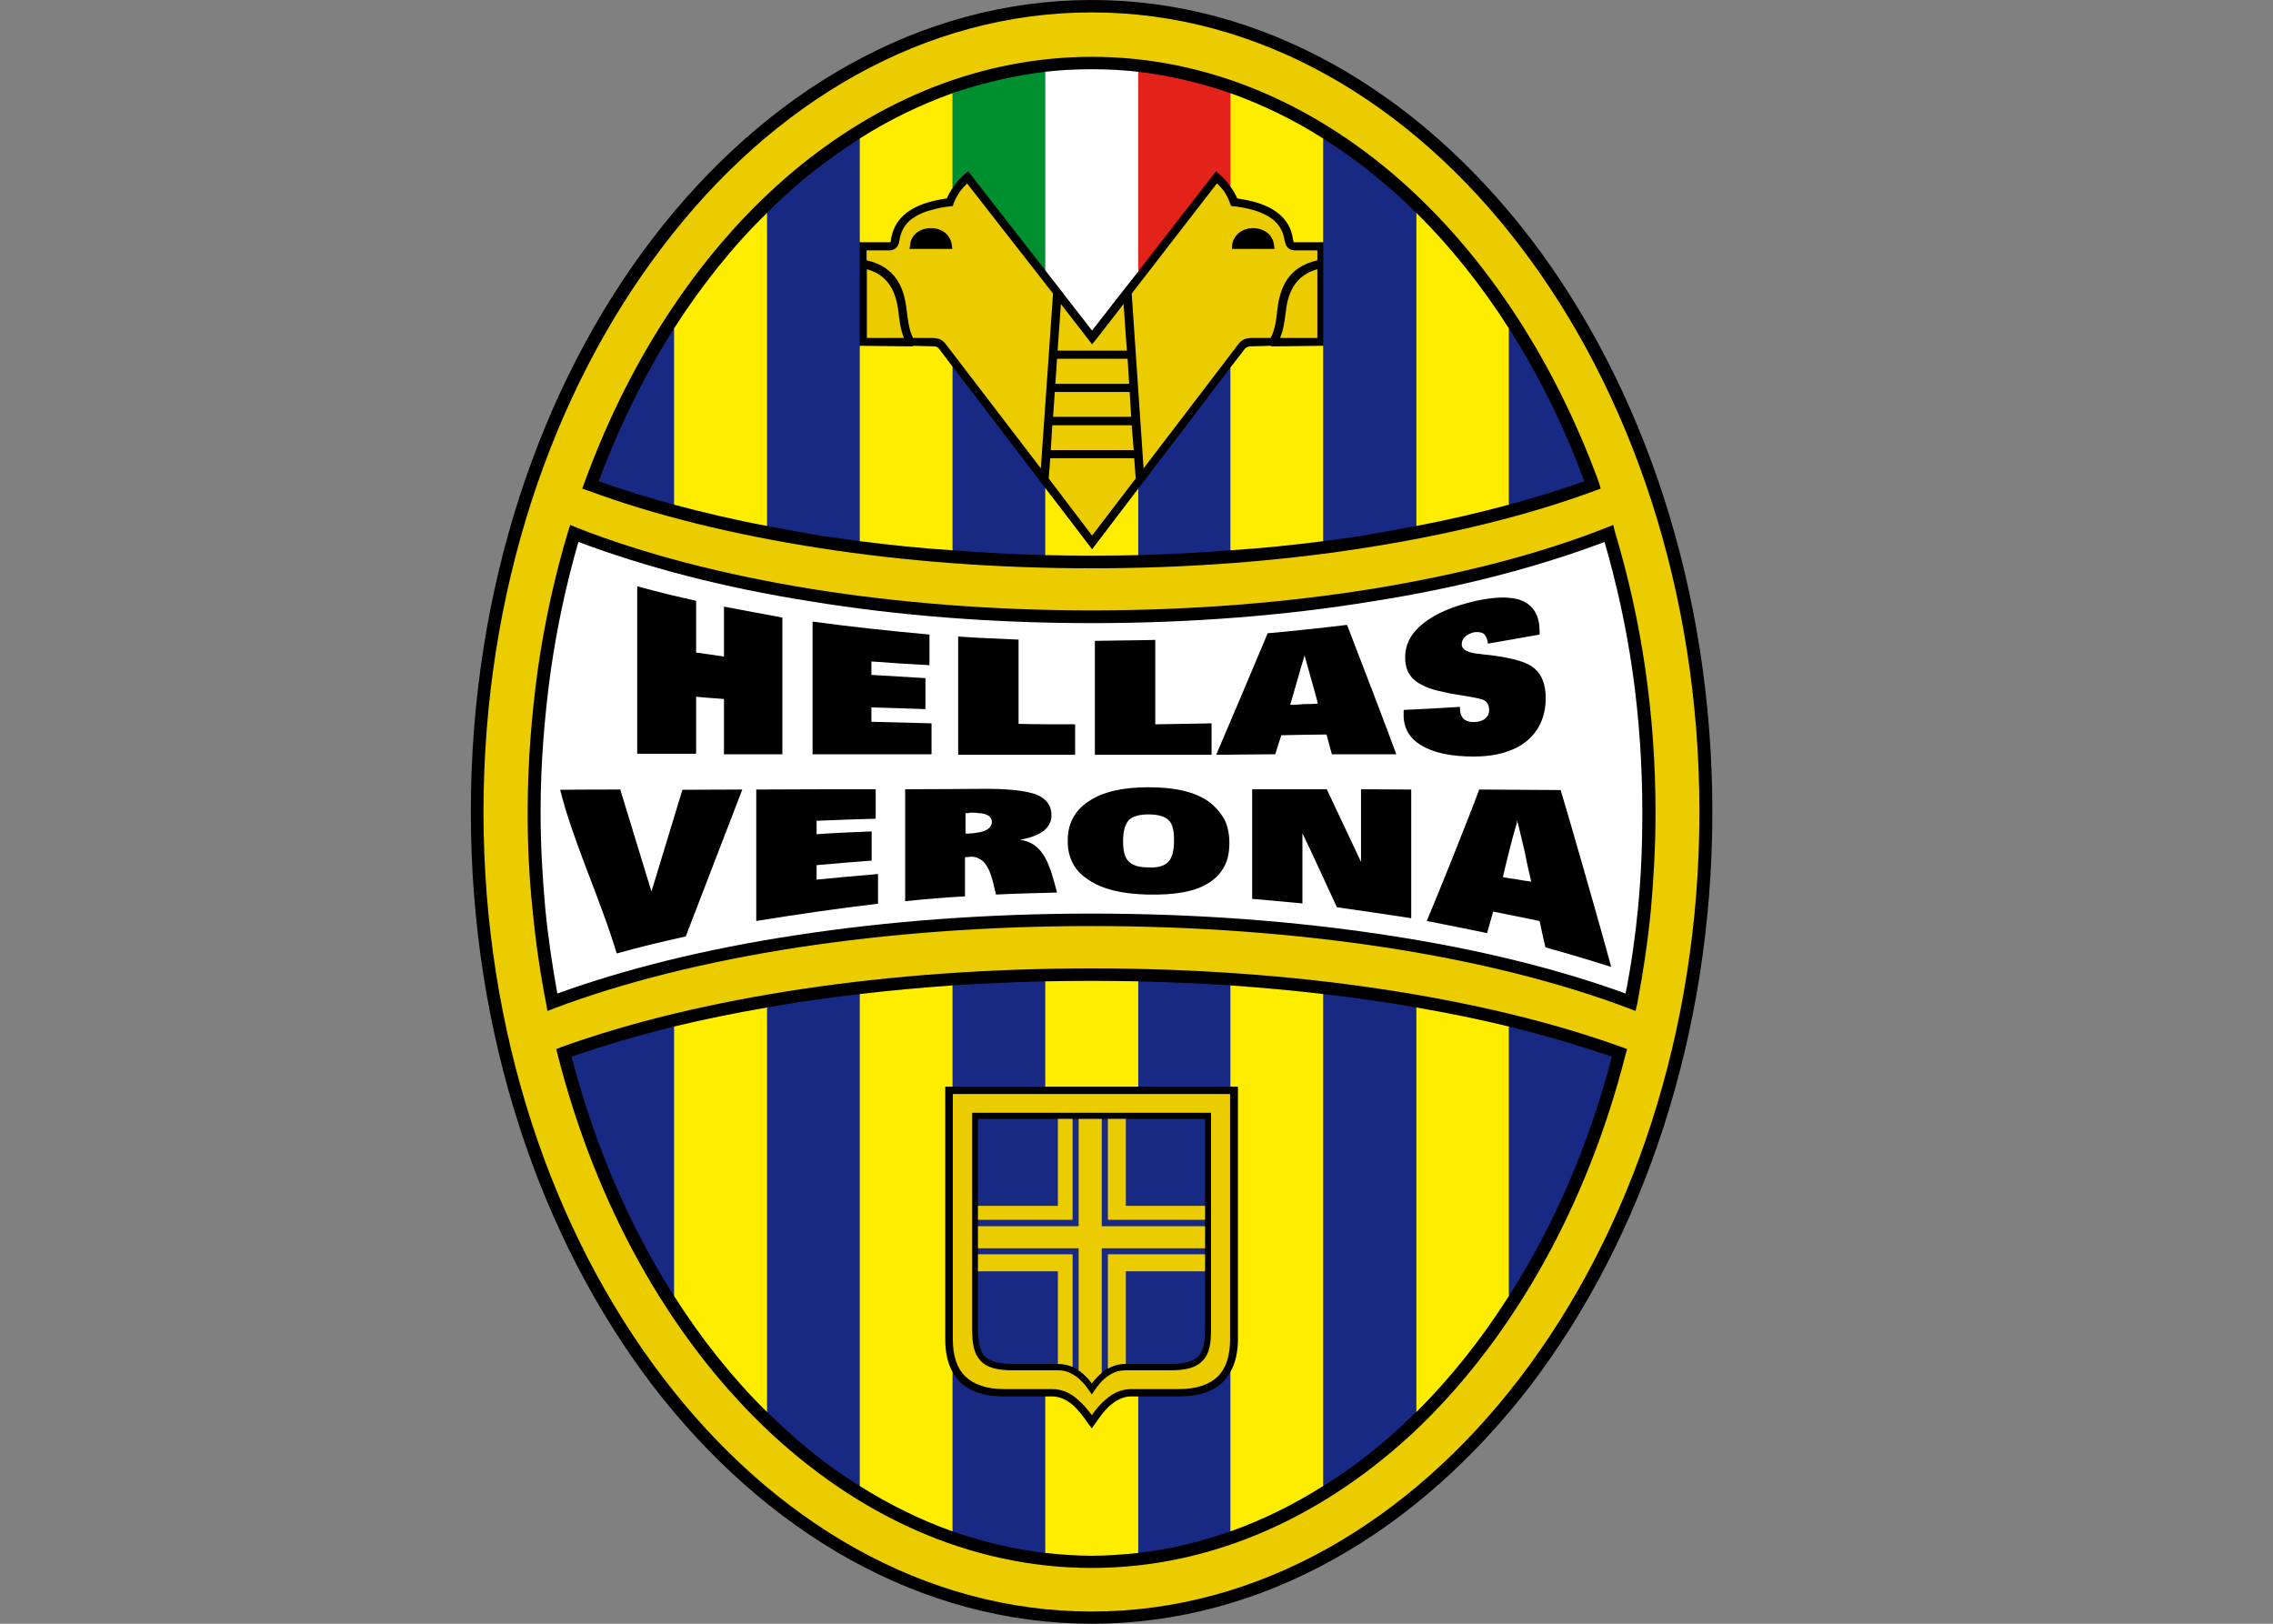 <?xml version="1.0" encoding="UTF-8"?>
<svg xmlns="http://www.w3.org/2000/svg" xmlns:xlink="http://www.w3.org/1999/xlink" width="35pt" height="25pt" viewBox="0 0 35 25" version="1.1">
<rect x="0" y="0" width="35" height="25" fill="#808080" stroke="none"/>
<g id="surface1">
<path style=" stroke:none;fill-rule:evenodd;fill:rgb(0%,0%,0%);fill-opacity:1;" d="M 16.812 0 C 19.445 0 21.836 1.41 23.574 3.68 C 25.297 5.941 26.367 9.066 26.367 12.5 C 26.367 15.938 25.297 19.055 23.574 21.324 C 21.836 23.59 19.445 25 16.812 25 C 14.172 25 11.777 23.59 10.043 21.324 C 8.316 19.055 7.25 15.938 7.25 12.5 C 7.25 9.066 8.316 5.941 10.043 3.68 C 11.777 1.41 14.172 0 16.812 0 Z M 16.812 0 "/>
<path style=" stroke:none;fill-rule:evenodd;fill:rgb(91.765%,80%,0%);fill-opacity:1;" d="M 16.812 0.191 C 14.238 0.191 11.898 1.566 10.207 3.793 C 8.504 6.023 7.445 9.102 7.445 12.5 C 7.445 15.895 8.504 18.977 10.207 21.207 C 11.898 23.43 14.238 24.812 16.812 24.812 C 19.375 24.812 21.715 23.43 23.41 21.207 C 25.113 18.977 26.168 15.895 26.168 12.5 C 26.168 9.102 25.113 6.023 23.41 3.793 C 21.715 1.566 19.375 0.191 16.812 0.191 Z M 16.812 0.191 "/>
<path style=" stroke:none;fill-rule:evenodd;fill:rgb(0%,0%,0%);fill-opacity:1;" d="M 16.812 0.875 C 18.496 0.875 20.074 1.523 21.41 2.645 C 22.785 3.801 23.902 5.465 24.621 7.43 L 24.648 7.523 L 24.559 7.555 C 23.535 7.934 22.316 8.234 20.977 8.441 C 19.688 8.641 18.281 8.75 16.812 8.75 C 15.34 8.75 13.93 8.641 12.637 8.441 C 11.297 8.234 10.082 7.934 9.059 7.555 L 8.965 7.523 L 9 7.43 C 9.715 5.465 10.832 3.801 12.207 2.645 C 13.543 1.523 15.125 0.875 16.812 0.875 Z M 16.812 0.875 "/>
<path style=" stroke:none;fill-rule:evenodd;fill:rgb(0%,0%,0%);fill-opacity:1;" d="M 24.84 8.082 L 24.867 8.188 C 25.07 8.867 25.23 9.57 25.336 10.309 C 25.438 11.02 25.492 11.754 25.492 12.512 C 25.492 13.012 25.465 13.504 25.422 13.992 C 25.375 14.488 25.301 14.973 25.211 15.453 L 25.184 15.566 L 25.074 15.523 C 24.031 15.129 22.758 14.805 21.324 14.586 C 19.938 14.375 18.41 14.258 16.812 14.258 C 15.203 14.258 13.676 14.375 12.293 14.586 C 10.863 14.805 9.582 15.129 8.539 15.523 L 8.43 15.566 L 8.41 15.453 C 8.316 14.973 8.246 14.488 8.199 13.992 C 8.148 13.504 8.125 13.012 8.125 12.512 C 8.125 11.754 8.184 11.02 8.281 10.309 C 8.387 9.57 8.543 8.867 8.746 8.188 L 8.781 8.082 L 8.883 8.125 C 9.906 8.527 11.137 8.848 12.508 9.07 C 13.832 9.281 15.285 9.398 16.812 9.398 C 18.332 9.398 19.785 9.281 21.105 9.07 C 22.48 8.848 23.715 8.527 24.734 8.125 Z M 24.84 8.082 "/>
<path style=" stroke:none;fill-rule:evenodd;fill:rgb(0%,0%,0%);fill-opacity:1;" d="M 25.055 16.152 L 25.031 16.234 C 24.441 18.559 23.316 20.551 21.863 21.961 C 20.438 23.328 18.688 24.141 16.812 24.141 C 14.926 24.141 13.18 23.328 11.758 21.961 C 10.297 20.551 9.176 18.559 8.586 16.234 L 8.566 16.152 L 8.645 16.121 C 9.695 15.742 10.961 15.434 12.379 15.223 C 13.742 15.02 15.242 14.91 16.812 14.91 C 18.375 14.91 19.875 15.02 21.234 15.223 C 22.652 15.434 23.922 15.742 24.969 16.121 Z M 25.055 16.152 "/>
<path style=" stroke:none;fill-rule:evenodd;fill:rgb(9.02%,16.078%,51.373%);fill-opacity:1;" d="M 23.234 7.77 C 23.645 7.66 24.031 7.539 24.395 7.41 C 24.082 6.559 23.691 5.77 23.234 5.055 Z M 23.234 7.77 "/>
<path style=" stroke:none;fill-rule:evenodd;fill:rgb(9.02%,16.078%,51.373%);fill-opacity:1;" d="M 20.375 8.332 C 20.574 8.309 20.758 8.277 20.949 8.254 C 21.238 8.203 21.523 8.152 21.809 8.098 L 21.809 3.277 C 21.637 3.105 21.461 2.945 21.277 2.793 C 20.992 2.551 20.688 2.332 20.375 2.133 Z M 20.375 8.332 "/>
<path style=" stroke:none;fill-rule:evenodd;fill:rgb(9.02%,16.078%,51.373%);fill-opacity:1;" d="M 10.379 5.055 C 9.926 5.77 9.535 6.559 9.219 7.41 C 9.582 7.539 9.969 7.66 10.379 7.77 Z M 10.379 5.055 "/>
<path style=" stroke:none;fill-rule:evenodd;fill:rgb(9.02%,16.078%,51.373%);fill-opacity:1;" d="M 13.238 2.133 C 12.93 2.332 12.625 2.551 12.336 2.793 C 12.156 2.945 11.98 3.105 11.812 3.277 L 11.812 8.098 C 12.09 8.152 12.375 8.203 12.672 8.254 C 12.855 8.277 13.047 8.309 13.238 8.332 Z M 13.238 2.133 "/>
<path style=" stroke:none;fill-rule:evenodd;fill:rgb(100%,92.941%,0%);fill-opacity:1;" d="M 21.809 8.098 C 22.305 8.004 22.785 7.891 23.234 7.77 L 23.234 5.055 C 22.812 4.395 22.332 3.793 21.809 3.277 Z M 21.809 8.098 "/>
<path style=" stroke:none;fill-rule:evenodd;fill:rgb(100%,92.941%,0%);fill-opacity:1;" d="M 11.812 3.277 C 11.281 3.793 10.805 4.395 10.379 5.055 L 10.379 7.77 C 10.832 7.891 11.309 8.004 11.812 8.098 Z M 11.812 3.277 "/>
<path style=" stroke:none;fill-rule:evenodd;fill:rgb(9.02%,16.078%,51.373%);fill-opacity:1;" d="M 17.527 7.523 L 17.527 8.547 C 18.008 8.535 18.484 8.508 18.945 8.473 L 18.945 5.66 C 18.473 6.285 18 6.902 17.527 7.523 Z M 17.527 7.523 "/>
<path style=" stroke:none;fill-rule:evenodd;fill:rgb(9.02%,16.078%,51.373%);fill-opacity:1;" d="M 14.668 5.645 L 14.668 8.473 C 15.133 8.508 15.609 8.535 16.094 8.547 L 16.094 7.512 C 15.621 6.891 15.145 6.266 14.668 5.645 Z M 14.668 5.645 "/>
<path style=" stroke:none;fill-rule:evenodd;fill:rgb(89.02%,13.333%,9.804%);fill-opacity:1;" d="M 18.68 2.695 L 18.723 2.637 L 18.773 2.68 C 18.844 2.738 18.895 2.801 18.945 2.871 L 18.945 1.434 C 18.488 1.277 18.016 1.164 17.527 1.105 L 17.527 4.18 C 17.91 3.684 18.297 3.188 18.68 2.695 Z M 18.68 2.695 "/>
<path style=" stroke:none;fill-rule:evenodd;fill:rgb(0%,56.078%,18.431%);fill-opacity:1;" d="M 14.684 2.871 C 14.73 2.801 14.789 2.738 14.855 2.68 L 14.91 2.637 L 14.953 2.695 C 15.332 3.184 15.715 3.672 16.094 4.16 L 16.094 1.105 C 15.609 1.164 15.129 1.277 14.668 1.434 L 14.668 2.895 C 14.672 2.887 14.68 2.879 14.684 2.871 Z M 14.684 2.871 "/>
<path style=" stroke:none;fill-rule:evenodd;fill:rgb(100%,92.941%,0%);fill-opacity:1;" d="M 19.051 3.055 C 19.262 3.086 19.453 3.137 19.602 3.227 C 19.766 3.328 19.879 3.469 19.91 3.688 C 19.914 3.711 19.918 3.723 19.922 3.73 C 19.926 3.73 19.93 3.73 19.941 3.73 L 20.375 3.73 L 20.375 2.133 C 19.922 1.844 19.445 1.613 18.945 1.434 L 18.945 2.871 C 18.988 2.93 19.023 2.988 19.051 3.055 Z M 19.051 3.055 "/>
<path style=" stroke:none;fill-rule:evenodd;fill:rgb(100%,92.941%,0%);fill-opacity:1;" d="M 19.688 5.332 L 19.574 5.332 L 19.574 5.324 L 19.281 5.332 C 19.254 5.332 19.23 5.332 19.215 5.34 C 19.199 5.344 19.184 5.355 19.172 5.367 C 19.094 5.469 19.02 5.562 18.945 5.66 L 18.945 8.473 C 19.438 8.441 19.914 8.391 20.375 8.332 L 20.375 5.324 Z M 19.688 5.332 "/>
<path style=" stroke:none;fill-rule:evenodd;fill:rgb(100%,92.941%,0%);fill-opacity:1;" d="M 13.707 3.73 C 13.715 3.723 13.719 3.711 13.719 3.688 C 13.754 3.469 13.867 3.328 14.031 3.227 C 14.18 3.137 14.367 3.086 14.578 3.055 C 14.605 3 14.633 2.945 14.668 2.895 L 14.668 1.434 C 14.172 1.613 13.691 1.844 13.238 2.133 L 13.238 3.73 L 13.691 3.73 C 13.699 3.73 13.707 3.73 13.707 3.73 Z M 13.707 3.73 "/>
<path style=" stroke:none;fill-rule:evenodd;fill:rgb(100%,92.941%,0%);fill-opacity:1;" d="M 14.457 5.367 C 14.441 5.355 14.43 5.344 14.422 5.34 C 14.398 5.332 14.379 5.332 14.348 5.332 L 14.059 5.324 L 14.059 5.332 L 13.945 5.332 L 13.238 5.324 L 13.238 8.332 C 13.699 8.391 14.18 8.441 14.668 8.473 L 14.668 5.645 C 14.598 5.555 14.527 5.461 14.457 5.367 Z M 14.457 5.367 "/>
<path style=" stroke:none;fill-rule:evenodd;fill:rgb(100%,92.941%,0%);fill-opacity:1;" d="M 16.816 8.457 C 16.578 8.141 16.336 7.828 16.094 7.512 L 16.094 8.547 C 16.328 8.551 16.57 8.555 16.812 8.555 C 17.051 8.555 17.289 8.551 17.527 8.547 L 17.527 7.523 C 17.289 7.836 17.051 8.148 16.816 8.457 Z M 16.816 8.457 "/>
<path style=" stroke:none;fill-rule:evenodd;fill:rgb(100%,100%,100%);fill-opacity:1;" d="M 16.816 5.09 C 17.051 4.785 17.289 4.48 17.527 4.18 L 17.527 1.105 C 17.289 1.078 17.051 1.066 16.812 1.066 C 16.57 1.066 16.328 1.078 16.094 1.105 L 16.094 4.16 C 16.336 4.469 16.574 4.781 16.816 5.09 Z M 16.816 5.09 "/>
<path style=" stroke:none;fill-rule:evenodd;fill:rgb(91.765%,80%,0%);fill-opacity:1;" d="M 16.277 5.523 L 16.25 5.91 C 16.625 5.91 17.008 5.91 17.387 5.91 L 17.363 5.523 C 16.996 5.523 16.641 5.523 16.277 5.523 Z M 16.277 5.523 "/>
<path style=" stroke:none;fill-rule:evenodd;fill:rgb(91.765%,80%,0%);fill-opacity:1;" d="M 16.203 6.547 L 16.18 6.93 C 16.605 6.93 17.031 6.93 17.457 6.93 L 17.426 6.547 C 17.023 6.547 16.613 6.547 16.203 6.547 Z M 16.203 6.547 "/>
<path style=" stroke:none;fill-rule:evenodd;fill:rgb(91.765%,80%,0%);fill-opacity:1;" d="M 17.352 5.398 L 17.301 4.68 L 16.871 5.234 L 16.816 5.301 L 16.336 4.68 L 16.285 5.398 Z M 17.352 5.398 "/>
<path style=" stroke:none;fill-rule:evenodd;fill:rgb(91.765%,80%,0%);fill-opacity:1;" d="M 16.242 6.035 L 16.215 6.418 L 17.418 6.418 L 17.395 6.035 Z M 16.242 6.035 "/>
<path style=" stroke:none;fill-rule:evenodd;fill:rgb(91.765%,80%,0%);fill-opacity:1;" d="M 16.816 8.246 L 17.488 7.367 L 17.465 7.055 L 16.172 7.055 L 16.148 7.367 Z M 16.816 8.246 "/>
<path style=" stroke:none;fill-rule:evenodd;fill:rgb(91.765%,80%,0%);fill-opacity:1;" d="M 13.918 5.203 C 13.867 5.074 13.848 4.93 13.832 4.785 C 13.797 4.512 13.691 4.238 13.348 4.145 L 13.348 5.203 Z M 13.918 5.203 "/>
<path style=" stroke:none;fill-rule:evenodd;fill:rgb(91.765%,80%,0%);fill-opacity:1;" d="M 19.711 5.203 C 19.766 5.074 19.781 4.93 19.801 4.785 C 19.832 4.512 19.941 4.238 20.285 4.145 L 20.285 5.203 Z M 19.711 5.203 "/>
<path style=" stroke:none;fill-rule:evenodd;fill:rgb(91.765%,80%,0%);fill-opacity:1;" d="M 14.789 2.938 C 14.746 3 14.711 3.062 14.684 3.133 L 14.672 3.172 L 14.633 3.176 C 14.527 3.188 14.43 3.207 14.336 3.234 C 14.246 3.258 14.164 3.293 14.098 3.332 C 13.961 3.41 13.875 3.531 13.848 3.707 C 13.84 3.758 13.824 3.793 13.797 3.816 C 13.77 3.844 13.73 3.855 13.691 3.855 L 13.344 3.855 L 13.344 4.008 C 13.805 4.113 13.922 4.441 13.961 4.773 C 13.98 4.926 13.996 5.078 14.059 5.203 L 14.348 5.203 C 14.395 5.203 14.43 5.211 14.465 5.219 C 14.504 5.238 14.535 5.262 14.562 5.297 L 16.027 7.211 L 16.215 4.52 L 14.891 2.824 C 14.855 2.859 14.82 2.902 14.789 2.938 Z M 14.004 3.832 L 14.016 3.77 C 14.016 3.699 14.059 3.629 14.117 3.582 C 14.172 3.539 14.25 3.512 14.336 3.512 C 14.422 3.512 14.492 3.539 14.551 3.582 C 14.609 3.629 14.648 3.699 14.656 3.77 L 14.664 3.832 Z M 14.004 3.832 "/>
<path style=" stroke:none;fill-rule:evenodd;fill:rgb(91.765%,80%,0%);fill-opacity:1;" d="M 19.941 3.855 C 19.895 3.855 19.863 3.844 19.832 3.816 C 19.809 3.793 19.793 3.758 19.781 3.707 C 19.758 3.531 19.664 3.41 19.531 3.332 C 19.461 3.293 19.387 3.258 19.297 3.234 C 19.207 3.207 19.105 3.188 19 3.176 L 18.957 3.172 L 18.941 3.133 C 18.918 3.062 18.883 3 18.844 2.938 C 18.812 2.902 18.781 2.859 18.738 2.824 L 17.426 4.52 L 17.609 7.211 L 19.07 5.297 C 19.094 5.262 19.129 5.238 19.168 5.219 C 19.199 5.211 19.238 5.203 19.281 5.203 L 19.566 5.203 C 19.633 5.078 19.652 4.926 19.668 4.773 C 19.707 4.441 19.824 4.113 20.285 4.008 L 20.285 3.855 Z M 18.969 3.832 L 18.973 3.77 C 18.98 3.699 19.023 3.629 19.082 3.582 C 19.137 3.539 19.215 3.512 19.297 3.512 C 19.375 3.512 19.453 3.539 19.512 3.582 C 19.574 3.629 19.609 3.699 19.617 3.77 L 19.625 3.832 Z M 18.969 3.832 "/>
<path style=" stroke:none;fill-rule:evenodd;fill:rgb(9.02%,16.078%,51.373%);fill-opacity:1;" d="M 10.379 19.953 L 10.379 15.805 C 9.812 15.945 9.281 16.102 8.801 16.27 C 9.156 17.633 9.695 18.883 10.379 19.953 Z M 10.379 19.953 "/>
<path style=" stroke:none;fill-rule:evenodd;fill:rgb(9.02%,16.078%,51.373%);fill-opacity:1;" d="M 11.812 15.512 L 11.812 21.742 C 11.836 21.762 11.867 21.793 11.898 21.82 C 12.316 22.23 12.762 22.586 13.238 22.879 L 13.238 15.305 C 12.961 15.336 12.68 15.375 12.41 15.414 C 12.207 15.441 12.004 15.477 11.812 15.512 Z M 11.812 15.512 "/>
<path style=" stroke:none;fill-rule:evenodd;fill:rgb(9.02%,16.078%,51.373%);fill-opacity:1;" d="M 23.234 15.805 L 23.234 19.953 C 23.922 18.883 24.465 17.633 24.82 16.27 C 24.332 16.102 23.805 15.945 23.234 15.805 Z M 23.234 15.805 "/>
<path style=" stroke:none;fill-rule:evenodd;fill:rgb(9.02%,16.078%,51.373%);fill-opacity:1;" d="M 20.375 15.305 L 20.375 22.879 C 20.852 22.586 21.305 22.23 21.723 21.82 C 21.75 21.793 21.777 21.762 21.809 21.742 L 21.809 15.512 C 21.609 15.477 21.41 15.441 21.203 15.414 C 20.934 15.375 20.66 15.336 20.375 15.305 Z M 20.375 15.305 "/>
<path style=" stroke:none;fill-rule:evenodd;fill:rgb(100%,92.941%,0%);fill-opacity:1;" d="M 23.234 15.805 C 22.785 15.695 22.305 15.598 21.809 15.512 L 21.809 21.742 C 22.332 21.219 22.812 20.621 23.234 19.953 Z M 23.234 15.805 "/>
<path style=" stroke:none;fill-rule:evenodd;fill:rgb(100%,92.941%,0%);fill-opacity:1;" d="M 11.812 15.512 C 11.312 15.598 10.836 15.695 10.379 15.805 L 10.379 19.953 C 10.805 20.621 11.281 21.219 11.812 21.742 Z M 11.812 15.512 "/>
<path style=" stroke:none;fill-rule:evenodd;fill:rgb(9.02%,16.078%,51.373%);fill-opacity:1;" d="M 18.945 16.73 L 18.945 15.172 C 18.484 15.141 18.008 15.121 17.527 15.109 L 17.527 16.73 Z M 18.945 16.73 "/>
<path style=" stroke:none;fill-rule:evenodd;fill:rgb(9.02%,16.078%,51.373%);fill-opacity:1;" d="M 18.828 21.281 C 18.68 21.422 18.461 21.5 18.156 21.5 L 17.527 21.5 L 17.527 23.91 C 18.016 23.855 18.488 23.738 18.945 23.578 L 18.945 21.125 C 18.914 21.18 18.875 21.234 18.828 21.281 Z M 18.828 21.281 "/>
<path style=" stroke:none;fill-rule:evenodd;fill:rgb(9.02%,16.078%,51.373%);fill-opacity:1;" d="M 16.094 16.73 L 16.094 15.109 C 15.609 15.121 15.133 15.141 14.668 15.172 L 14.668 16.73 Z M 16.094 16.73 "/>
<path style=" stroke:none;fill-rule:evenodd;fill:rgb(9.02%,16.078%,51.373%);fill-opacity:1;" d="M 15.461 21.5 C 15.152 21.5 14.934 21.422 14.785 21.281 C 14.738 21.234 14.703 21.18 14.668 21.125 L 14.668 23.578 C 15.129 23.738 15.609 23.855 16.094 23.91 L 16.094 21.5 Z M 15.461 21.5 "/>
<path style=" stroke:none;fill-rule:evenodd;fill:rgb(100%,92.941%,0%);fill-opacity:1;" d="M 18.945 15.172 L 18.945 16.73 L 19.062 16.73 L 19.062 20.621 C 19.062 20.816 19.023 20.988 18.945 21.125 L 18.945 23.578 C 19.445 23.402 19.922 23.164 20.375 22.879 L 20.375 15.305 C 19.914 15.25 19.438 15.207 18.945 15.172 Z M 18.945 15.172 "/>
<path style=" stroke:none;fill-rule:evenodd;fill:rgb(100%,92.941%,0%);fill-opacity:1;" d="M 17.527 16.73 L 17.527 15.109 C 17.289 15.105 17.051 15.102 16.812 15.102 C 16.57 15.102 16.328 15.105 16.094 15.109 L 16.094 16.73 Z M 17.527 16.73 "/>
<path style=" stroke:none;fill-rule:evenodd;fill:rgb(100%,92.941%,0%);fill-opacity:1;" d="M 17.418 21.5 C 17.297 21.5 17.195 21.555 17.105 21.629 C 17.008 21.711 16.93 21.82 16.859 21.926 L 16.812 21.992 L 16.762 21.926 C 16.688 21.82 16.609 21.711 16.516 21.629 C 16.426 21.555 16.32 21.5 16.199 21.5 L 16.094 21.5 L 16.094 23.91 C 16.328 23.934 16.57 23.953 16.812 23.953 C 17.051 23.953 17.289 23.934 17.527 23.91 L 17.527 21.5 Z M 17.418 21.5 "/>
<path style=" stroke:none;fill-rule:evenodd;fill:rgb(100%,92.941%,0%);fill-opacity:1;" d="M 14.555 20.621 L 14.555 16.73 L 14.668 16.73 L 14.668 15.172 C 14.18 15.207 13.699 15.25 13.238 15.305 L 13.238 22.879 C 13.691 23.164 14.172 23.402 14.668 23.578 L 14.668 21.125 C 14.59 20.984 14.555 20.816 14.555 20.621 Z M 14.555 20.621 "/>
<path style=" stroke:none;fill-rule:evenodd;fill:rgb(91.765%,80%,0%);fill-opacity:1;" d="M 18.941 20.621 C 18.941 20.867 18.883 21.062 18.75 21.195 C 18.625 21.316 18.426 21.387 18.156 21.387 L 17.418 21.387 C 17.27 21.387 17.137 21.449 17.031 21.543 C 16.945 21.613 16.875 21.699 16.812 21.789 C 16.746 21.699 16.672 21.613 16.59 21.543 C 16.484 21.449 16.355 21.387 16.199 21.387 L 15.461 21.387 C 15.188 21.387 14.996 21.316 14.867 21.195 C 14.73 21.062 14.672 20.867 14.672 20.621 L 14.672 16.844 L 18.941 16.844 Z M 14.969 17.133 L 14.969 20.457 C 14.969 20.684 14.996 20.84 15.094 20.945 C 15.188 21.055 15.348 21.098 15.605 21.098 L 16.297 21.098 C 16.398 21.098 16.484 21.133 16.562 21.188 C 16.641 21.242 16.715 21.324 16.77 21.41 L 16.812 21.469 L 16.852 21.41 C 16.91 21.324 16.977 21.242 17.059 21.188 C 17.133 21.133 17.223 21.098 17.328 21.098 L 18.016 21.098 C 18.27 21.098 18.426 21.055 18.523 20.945 C 18.625 20.84 18.648 20.684 18.648 20.457 L 18.648 17.133 Z M 14.969 17.133 "/>
<path style=" stroke:none;fill-rule:evenodd;fill:rgb(9.02%,16.078%,51.373%);fill-opacity:1;" d="M 18.555 17.227 L 15.059 17.227 L 15.059 20.457 C 15.059 20.656 15.086 20.793 15.16 20.879 C 15.238 20.961 15.371 21 15.605 21 L 16.297 21 C 16.418 21 16.527 21.039 16.617 21.105 C 16.688 21.156 16.758 21.223 16.812 21.301 C 16.867 21.223 16.93 21.156 17 21.105 C 17.094 21.039 17.199 21 17.328 21 L 18.016 21 C 18.242 21 18.375 20.961 18.457 20.879 C 18.531 20.793 18.555 20.656 18.555 20.457 Z M 18.555 17.227 "/>
<path style=" stroke:none;fill-rule:evenodd;fill:rgb(91.765%,80%,0%);fill-opacity:1;" d="M 15.059 19.312 L 15.059 19.574 L 16.289 19.574 L 16.289 21 L 16.297 21 C 16.379 21 16.449 21.02 16.516 21.047 L 16.516 19.312 Z M 15.059 19.312 "/>
<path style=" stroke:none;fill-rule:evenodd;fill:rgb(91.765%,80%,0%);fill-opacity:1;" d="M 16.516 18.781 L 16.516 17.227 L 16.289 17.227 L 16.289 18.566 L 15.059 18.566 L 15.059 18.781 Z M 16.516 18.781 "/>
<path style=" stroke:none;fill-rule:evenodd;fill:rgb(91.765%,80%,0%);fill-opacity:1;" d="M 16.965 18.879 L 16.965 17.227 L 16.609 17.227 L 16.609 18.879 L 15.059 18.879 L 15.059 19.219 L 16.609 19.219 L 16.609 21.102 C 16.613 21.102 16.617 21.105 16.617 21.105 C 16.688 21.156 16.758 21.223 16.812 21.301 C 16.852 21.242 16.91 21.184 16.965 21.137 L 16.965 19.219 L 18.555 19.219 L 18.555 18.879 Z M 16.965 18.879 "/>
<path style=" stroke:none;fill-rule:evenodd;fill:rgb(91.765%,80%,0%);fill-opacity:1;" d="M 17.059 19.312 L 17.059 21.074 C 17.137 21.027 17.227 21 17.328 21 L 17.336 21 L 17.336 19.574 L 18.555 19.574 L 18.555 19.312 Z M 17.059 19.312 "/>
<path style=" stroke:none;fill-rule:evenodd;fill:rgb(91.765%,80%,0%);fill-opacity:1;" d="M 17.336 18.566 L 17.336 17.227 L 17.059 17.227 L 17.059 18.781 L 18.555 18.781 L 18.555 18.566 Z M 17.336 18.566 "/>
<path style=" stroke:none;fill-rule:evenodd;fill:rgb(100%,100%,100%);fill-opacity:1;" d="M 24.707 8.344 C 23.695 8.727 22.484 9.047 21.137 9.258 C 19.801 9.477 18.34 9.594 16.812 9.594 C 15.277 9.594 13.812 9.477 12.477 9.258 C 11.133 9.047 9.926 8.727 8.906 8.344 C 8.723 8.98 8.578 9.645 8.48 10.332 C 8.383 11.039 8.324 11.766 8.324 12.512 C 8.324 13.008 8.352 13.492 8.395 13.973 C 8.438 14.426 8.504 14.863 8.582 15.297 C 9.617 14.922 10.863 14.609 12.262 14.398 C 13.656 14.184 15.195 14.066 16.812 14.066 C 18.426 14.066 19.957 14.184 21.352 14.398 C 22.75 14.609 24.004 14.922 25.031 15.297 C 25.117 14.863 25.18 14.426 25.223 13.973 C 25.27 13.492 25.289 13.008 25.289 12.512 C 25.289 11.766 25.238 11.039 25.137 10.332 C 25.039 9.645 24.891 8.98 24.707 8.344 Z M 24.707 8.344 "/>
<path style=" stroke:none;fill-rule:evenodd;fill:rgb(0%,0%,0%);fill-opacity:1;" d="M 20.957 13.27 C 20.867 13.078 20.516 12.332 20.43 12.152 C 20.312 12.152 19.547 12.152 19.281 12.152 C 19.281 12.43 19.281 13.555 19.281 13.84 C 19.539 13.859 19.793 13.887 20.055 13.91 C 20.055 13.73 20.055 13.012 20.055 12.832 C 20.062 12.848 20.074 12.863 20.082 12.887 C 20.164 13.051 20.496 13.773 20.586 13.969 C 20.969 14.023 21.352 14.078 21.73 14.137 C 21.73 13.809 21.73 12.484 21.73 12.156 C 21.473 12.156 21.219 12.152 20.957 12.152 C 20.957 12.336 20.957 13.086 20.957 13.27 Z M 20.957 13.27 "/>
<path style=" stroke:none;fill-rule:evenodd;fill:rgb(0%,0%,0%);fill-opacity:1;" d="M 14.344 11.137 C 14.035 11.129 13.727 11.121 13.418 11.113 C 13.418 11.039 13.418 10.965 13.418 10.891 C 13.699 10.898 13.973 10.91 14.25 10.918 C 14.25 10.758 14.25 10.598 14.25 10.441 C 13.973 10.426 13.699 10.406 13.418 10.391 C 13.418 10.324 13.418 10.25 13.418 10.184 C 13.719 10.207 14.016 10.227 14.312 10.242 C 14.312 10.086 14.312 9.926 14.312 9.77 C 13.711 9.715 13.109 9.652 12.512 9.57 C 12.512 9.914 12.512 11.273 12.512 11.613 C 13.125 11.613 13.73 11.613 14.344 11.613 C 14.344 11.535 14.344 11.219 14.344 11.137 Z M 14.344 11.137 "/>
<path style=" stroke:none;fill-rule:evenodd;fill:rgb(0%,0%,0%);fill-opacity:1;" d="M 19.73 11.32 C 19.844 11.316 20.312 11.309 20.426 11.309 C 20.453 11.406 20.48 11.512 20.508 11.613 C 20.836 11.613 21.172 11.613 21.5 11.613 C 21.375 11.266 20.867 9.941 20.742 9.621 C 20.523 9.648 20.305 9.672 20.082 9.695 C 19.895 9.715 19.707 9.734 19.52 9.75 C 19.387 10.07 18.859 11.316 18.727 11.621 C 19.027 11.621 19.332 11.613 19.637 11.613 C 19.664 11.52 19.699 11.414 19.73 11.32 Z M 20.082 10.113 C 20.082 10.102 20.086 10.094 20.086 10.086 C 20.121 10.211 20.262 10.707 20.293 10.832 C 20.227 10.84 20.156 10.84 20.082 10.84 C 20.012 10.848 19.938 10.852 19.867 10.852 C 19.906 10.727 20.043 10.23 20.082 10.113 Z M 20.082 10.113 "/>
<path style=" stroke:none;fill-rule:evenodd;fill:rgb(0%,0%,0%);fill-opacity:1;" d="M 24.031 12.164 C 23.809 12.16 22.973 12.16 22.777 12.156 C 22.645 12.52 22.105 13.867 21.969 14.18 C 22.281 14.242 22.59 14.301 22.898 14.367 C 22.93 14.258 22.961 14.148 22.992 14.035 C 23.113 14.059 23.59 14.156 23.707 14.18 C 23.734 14.316 23.766 14.449 23.797 14.586 C 24.133 14.68 24.473 14.781 24.809 14.887 C 24.68 14.398 24.16 12.586 24.031 12.164 Z M 23.359 13.539 C 23.281 13.527 23.211 13.52 23.141 13.504 C 23.172 13.363 23.211 13.219 23.246 13.074 C 23.281 12.938 23.316 12.801 23.359 12.66 C 23.359 12.648 23.359 12.641 23.359 12.625 C 23.402 12.781 23.434 12.938 23.473 13.094 C 23.504 13.25 23.539 13.414 23.578 13.574 C 23.5 13.562 23.43 13.555 23.359 13.539 Z M 23.359 13.539 "/>
<path style=" stroke:none;fill-rule:evenodd;fill:rgb(0%,0%,0%);fill-opacity:1;" d="M 10.719 10.727 C 10.855 10.742 11.004 10.75 11.148 10.762 C 11.148 10.906 11.148 11.469 11.148 11.613 C 11.449 11.613 11.75 11.613 12.047 11.613 C 12.047 11.258 12.047 9.855 12.047 9.508 C 11.75 9.453 11.449 9.398 11.148 9.34 C 11.148 9.473 11.148 9.98 11.148 10.109 C 11.004 10.086 10.855 10.066 10.719 10.047 C 10.719 9.914 10.719 9.383 10.719 9.25 C 10.414 9.184 10.113 9.109 9.812 9.027 C 9.812 9.457 9.812 11.176 9.812 11.605 C 10.113 11.605 10.414 11.605 10.719 11.605 C 10.719 11.465 10.719 10.875 10.719 10.727 Z M 10.719 10.727 "/>
<path style=" stroke:none;fill-rule:evenodd;fill:rgb(0%,0%,0%);fill-opacity:1;" d="M 18.656 11.621 C 18.656 11.539 18.656 11.219 18.656 11.137 C 18.363 11.145 18.078 11.145 17.789 11.152 C 17.789 10.93 17.789 10.07 17.789 9.852 C 17.754 9.852 17.719 9.855 17.684 9.855 C 17.41 9.859 17.133 9.863 16.859 9.867 C 16.859 10.16 16.859 11.328 16.859 11.621 C 17.133 11.621 18.332 11.621 18.656 11.621 Z M 18.656 11.621 "/>
<path style=" stroke:none;fill-rule:evenodd;fill:rgb(0%,0%,0%);fill-opacity:1;" d="M 16.555 11.621 C 16.555 11.539 16.555 11.23 16.555 11.152 C 16.262 11.152 15.973 11.152 15.684 11.145 C 15.684 10.93 15.684 10.066 15.684 9.848 C 15.477 9.84 15.273 9.828 15.066 9.82 C 14.965 9.812 14.859 9.809 14.754 9.801 C 14.754 10.102 14.754 11.316 14.754 11.621 C 14.859 11.621 16.059 11.621 16.555 11.621 Z M 16.555 11.621 "/>
<path style=" stroke:none;fill-rule:evenodd;fill:rgb(0%,0%,0%);fill-opacity:1;" d="M 23.359 11.508 C 23.41 11.484 23.457 11.449 23.504 11.414 C 23.703 11.25 23.801 11.023 23.801 10.75 C 23.801 10.547 23.746 10.391 23.629 10.293 C 23.566 10.238 23.473 10.195 23.359 10.164 C 23.246 10.133 23.121 10.109 22.969 10.09 C 22.926 10.082 22.867 10.082 22.801 10.07 C 22.605 10.055 22.508 10.004 22.508 9.922 C 22.508 9.875 22.523 9.84 22.559 9.805 C 22.594 9.77 22.641 9.75 22.699 9.734 C 22.766 9.727 22.816 9.734 22.852 9.762 C 22.883 9.793 22.906 9.84 22.91 9.91 C 23.055 9.883 23.59 9.793 23.707 9.77 C 23.707 9.754 23.707 9.734 23.707 9.715 C 23.707 9.492 23.621 9.336 23.457 9.258 C 23.426 9.242 23.391 9.23 23.359 9.223 C 23.195 9.184 22.992 9.195 22.734 9.25 C 22.387 9.328 22.121 9.438 21.926 9.59 C 21.73 9.742 21.637 9.914 21.637 10.125 C 21.637 10.27 21.68 10.379 21.773 10.465 C 21.867 10.547 22.016 10.613 22.219 10.652 C 22.305 10.676 22.418 10.691 22.559 10.715 C 22.703 10.738 22.797 10.758 22.844 10.777 C 22.871 10.789 22.891 10.809 22.906 10.832 C 22.922 10.863 22.93 10.895 22.93 10.938 C 22.93 10.988 22.91 11.031 22.871 11.062 C 22.836 11.094 22.777 11.113 22.711 11.117 C 22.629 11.121 22.578 11.102 22.539 11.07 C 22.5 11.031 22.48 10.977 22.48 10.902 C 22.48 10.895 22.48 10.891 22.48 10.883 C 22.191 10.902 21.906 10.918 21.617 10.93 C 21.613 10.945 21.613 10.953 21.613 10.961 C 21.613 10.973 21.613 10.988 21.613 11.008 C 21.613 11.215 21.707 11.371 21.891 11.48 C 22.078 11.59 22.344 11.648 22.691 11.648 C 22.957 11.648 23.176 11.602 23.359 11.508 Z M 23.359 11.508 "/>
<path style=" stroke:none;fill-rule:evenodd;fill:rgb(0%,0%,0%);fill-opacity:1;" d="M 18.609 12.34 C 18.395 12.191 18.094 12.121 17.688 12.121 C 17.688 12.121 17.688 12.121 17.684 12.121 C 17.289 12.121 16.98 12.191 16.766 12.336 C 16.656 12.406 16.574 12.496 16.52 12.598 C 16.465 12.699 16.441 12.816 16.441 12.949 C 16.441 13.078 16.465 13.188 16.52 13.293 C 16.57 13.391 16.652 13.477 16.762 13.547 C 16.973 13.691 17.27 13.762 17.66 13.773 C 17.668 13.773 17.676 13.773 17.684 13.773 C 18.094 13.781 18.395 13.73 18.605 13.598 C 18.715 13.531 18.793 13.449 18.852 13.34 C 18.906 13.242 18.93 13.121 18.93 12.98 C 18.93 12.844 18.906 12.719 18.852 12.613 C 18.793 12.512 18.715 12.418 18.609 12.34 Z M 17.988 13.27 C 17.93 13.332 17.828 13.363 17.684 13.355 C 17.539 13.355 17.441 13.324 17.383 13.266 C 17.32 13.207 17.293 13.105 17.293 12.953 C 17.293 12.793 17.328 12.684 17.383 12.625 C 17.441 12.57 17.539 12.539 17.684 12.539 C 17.688 12.539 17.688 12.539 17.688 12.539 C 17.832 12.539 17.934 12.57 17.992 12.625 C 18.051 12.676 18.078 12.781 18.078 12.93 C 18.078 13.094 18.051 13.207 17.988 13.27 Z M 17.988 13.27 "/>
<path style=" stroke:none;fill-rule:evenodd;fill:rgb(0%,0%,0%);fill-opacity:1;" d="M 12.574 13.32 C 12.855 13.293 13.141 13.273 13.422 13.25 C 13.422 13.105 13.422 12.953 13.422 12.801 C 13.141 12.812 12.855 12.824 12.574 12.844 C 12.574 12.77 12.574 12.703 12.574 12.637 C 12.879 12.625 13.18 12.613 13.484 12.605 C 13.484 12.457 13.484 12.301 13.484 12.152 C 12.871 12.152 12.258 12.152 11.645 12.156 C 11.645 12.492 11.645 13.844 11.645 14.18 C 12.273 14.078 12.895 13.988 13.52 13.914 C 13.52 13.84 13.52 13.531 13.52 13.457 C 13.203 13.484 12.887 13.512 12.574 13.543 C 12.574 13.469 12.574 13.398 12.574 13.32 Z M 12.574 13.32 "/>
<path style=" stroke:none;fill-rule:evenodd;fill:rgb(0%,0%,0%);fill-opacity:1;" d="M 15.703 12.93 C 15.867 12.902 15.984 12.855 16.07 12.793 C 16.148 12.73 16.191 12.648 16.191 12.555 C 16.191 12.406 16.117 12.301 15.969 12.238 C 15.824 12.18 15.562 12.145 15.195 12.145 C 15.152 12.145 14.312 12.152 13.938 12.152 C 13.938 12.438 13.938 13.586 13.938 13.875 C 14.246 13.844 14.555 13.816 14.859 13.801 C 14.859 13.699 14.859 13.598 14.859 13.5 C 14.859 13.398 14.859 13.301 14.859 13.199 C 14.875 13.199 14.93 13.191 14.953 13.191 C 14.996 13.188 15.035 13.199 15.066 13.215 C 15.242 13.293 15.285 13.562 15.336 13.773 C 15.648 13.758 15.961 13.75 16.277 13.742 C 16.172 13.363 16.094 12.98 15.703 12.93 Z M 15.184 12.781 C 15.152 12.797 15.117 12.809 15.066 12.816 C 15.027 12.824 14.98 12.832 14.93 12.832 C 14.91 12.836 14.898 12.836 14.891 12.836 C 14.883 12.832 14.867 12.832 14.867 12.832 C 14.867 12.73 14.867 12.625 14.867 12.52 C 14.879 12.52 14.895 12.52 14.91 12.52 C 14.926 12.512 14.941 12.512 14.973 12.512 C 15.004 12.512 15.039 12.512 15.066 12.52 C 15.125 12.52 15.164 12.531 15.199 12.547 C 15.246 12.57 15.273 12.605 15.273 12.656 C 15.273 12.707 15.242 12.75 15.184 12.781 Z M 15.184 12.781 "/>
<path style=" stroke:none;fill-rule:evenodd;fill:rgb(0%,0%,0%);fill-opacity:1;" d="M 10.031 13.727 L 9.551 12.156 C 9.227 12.156 8.949 12.156 8.625 12.16 C 8.828 12.969 9.246 13.844 9.496 14.68 C 9.906 14.566 10.141 14.512 10.559 14.418 L 11.43 12.156 L 10.508 12.16 Z M 10.031 13.727 "/>
</g>
</svg>
